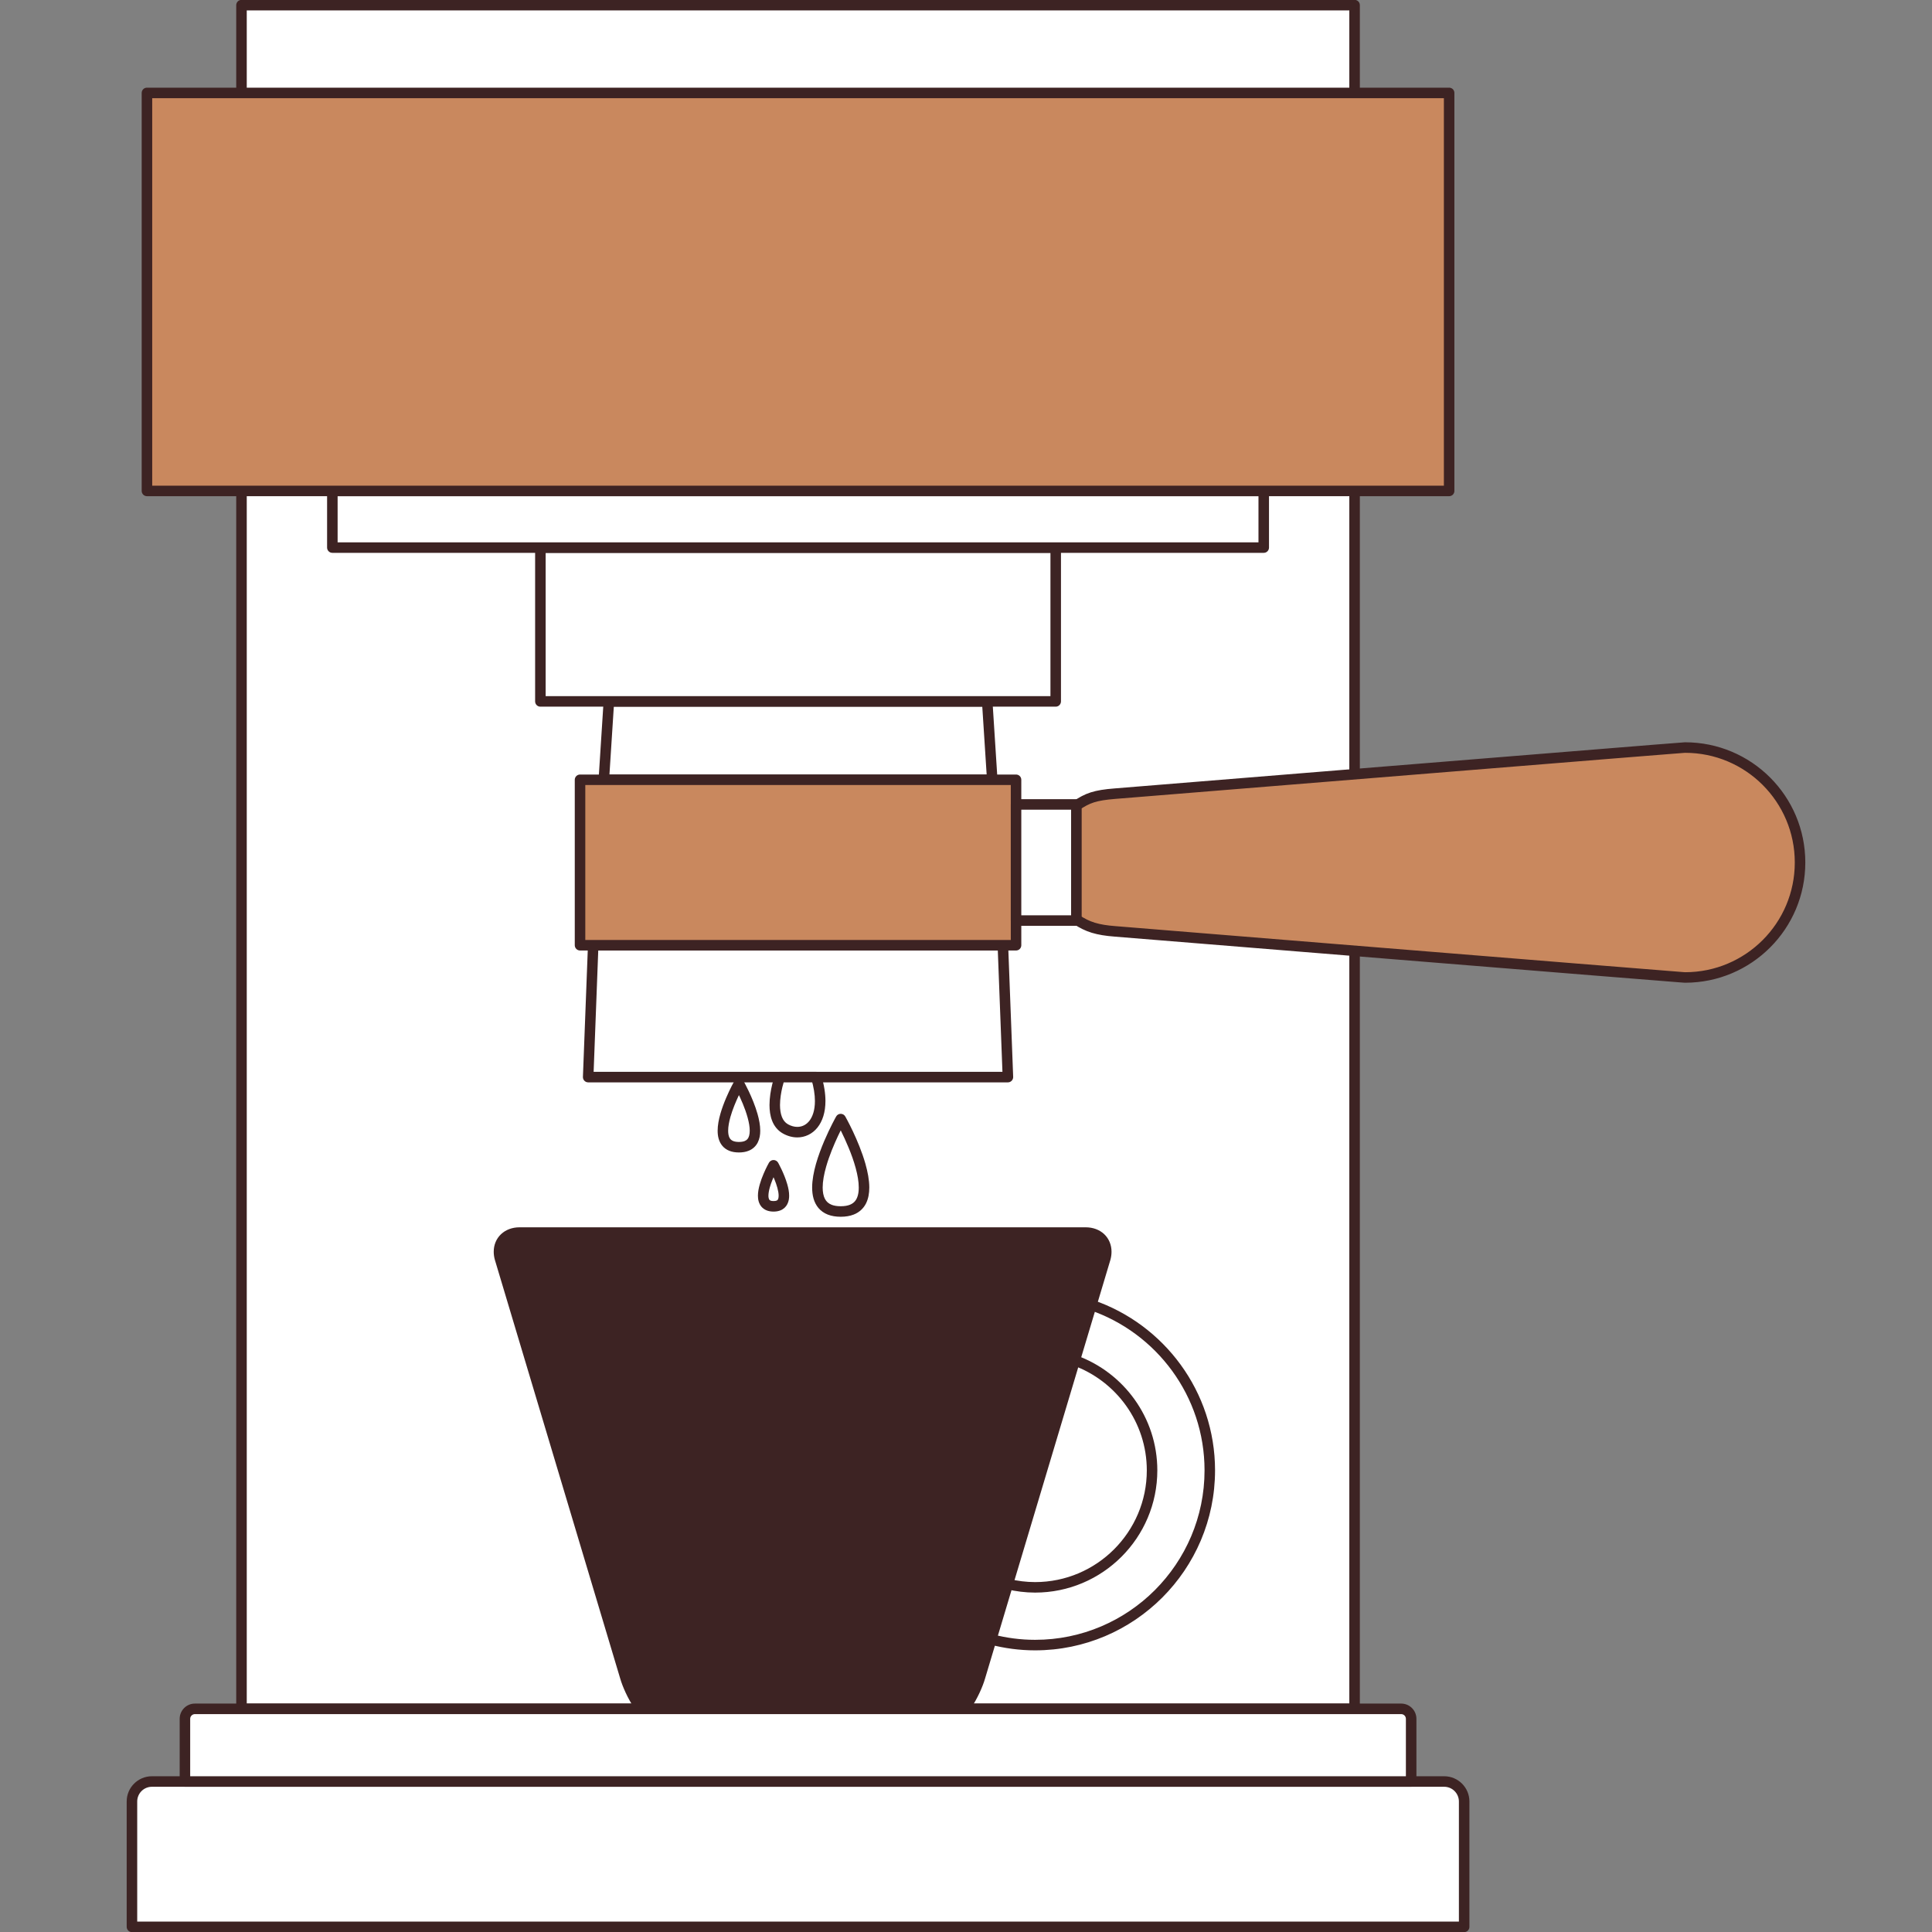 <?xml version="1.0" encoding="UTF-8"?>
<svg xmlns="http://www.w3.org/2000/svg" xmlns:xlink="http://www.w3.org/1999/xlink" width="375pt" height="375pt" viewBox="0 0 375 375" version="1.2">
<rect x="0" y="0" width="375" height="375" fill="#808080" stroke="none"/>
<defs>
<clipPath id="clip1">
  <path d="M 207 144 L 350.625 144 L 350.625 191 L 207 191 Z M 207 144 "/>
</clipPath>
<clipPath id="clip2">
  <path d="M 24.375 344 L 286 344 L 286 375 L 24.375 375 Z M 24.375 344 "/>
</clipPath>
</defs>
<g id="surface1">
<path style=" stroke:none;fill-rule:nonzero;fill:rgb(100%,100%,100%);fill-opacity:1;" d="M 262.926 331.684 L 46.875 331.684 L 46.875 1 L 262.926 1 L 262.926 331.684 "/>
<path style=" stroke:none;fill-rule:nonzero;fill:rgb(23.92%,13.73%,13.73%);fill-opacity:1;" d="M 262.926 331.684 L 262.926 330.664 L 47.895 330.664 L 47.895 2.02 L 261.902 2.02 L 261.902 331.684 L 262.926 331.684 L 262.926 330.664 L 262.926 331.684 L 263.945 331.684 L 263.945 1 C 263.945 0.727 263.836 0.465 263.645 0.273 C 263.457 0.086 263.195 -0.027 262.926 -0.027 L 46.875 -0.027 C 46.605 -0.027 46.344 0.086 46.152 0.273 C 45.965 0.465 45.852 0.727 45.852 1 L 45.852 331.684 C 45.852 331.957 45.965 332.219 46.152 332.406 C 46.344 332.598 46.605 332.707 46.875 332.707 L 262.926 332.707 C 263.195 332.707 263.457 332.598 263.645 332.406 C 263.836 332.219 263.945 331.957 263.945 331.684 L 262.926 331.684 "/>
<path style=" stroke:none;fill-rule:nonzero;fill:rgb(100%,100%,100%);fill-opacity:1;" d="M 192.594 151.355 L 191.617 136.145 L 118.184 136.145 L 117.207 151.355 L 192.594 151.355 "/>
<path style=" stroke:none;fill-rule:nonzero;fill:rgb(23.92%,13.73%,13.73%);fill-opacity:1;" d="M 192.594 151.355 L 193.613 151.293 L 192.637 136.078 C 192.602 135.539 192.156 135.125 191.617 135.125 L 118.184 135.125 C 117.645 135.125 117.199 135.539 117.16 136.082 L 116.184 151.293 C 116.168 151.57 116.27 151.848 116.461 152.051 C 116.652 152.262 116.922 152.375 117.207 152.375 L 192.594 152.375 C 192.875 152.375 193.148 152.262 193.34 152.051 C 193.531 151.848 193.629 151.57 193.613 151.293 L 192.594 151.355 L 192.594 150.336 L 118.293 150.336 L 119.141 137.164 L 190.66 137.164 L 191.578 151.422 L 192.594 151.355 L 192.594 150.336 L 192.594 151.355 "/>
<path style=" stroke:none;fill-rule:nonzero;fill:rgb(100%,100%,100%);fill-opacity:1;" d="M 115.141 183.422 L 114.164 209.062 L 195.637 209.062 L 194.66 183.422 L 115.141 183.422 "/>
<path style=" stroke:none;fill-rule:nonzero;fill:rgb(23.92%,13.73%,13.73%);fill-opacity:1;" d="M 115.141 183.422 L 114.125 183.387 L 113.145 209.027 C 113.137 209.305 113.238 209.574 113.43 209.773 C 113.621 209.973 113.887 210.086 114.164 210.086 L 195.637 210.086 C 195.91 210.086 196.176 209.973 196.367 209.773 C 196.559 209.574 196.664 209.305 196.656 209.027 L 195.68 183.387 C 195.66 182.836 195.203 182.402 194.66 182.402 L 115.141 182.402 C 114.594 182.402 114.145 182.836 114.125 183.387 L 115.141 183.422 L 115.141 184.445 L 193.672 184.445 L 194.574 208.043 L 115.223 208.043 L 116.16 183.461 L 115.141 183.422 L 115.141 184.445 L 115.141 183.422 "/>
<path style=" stroke:none;fill-rule:nonzero;fill:rgb(78.819%,53.329%,36.859%);fill-opacity:1;" d="M 197.215 183.469 L 112.586 183.469 L 112.586 151.355 L 197.215 151.355 L 197.215 183.469 "/>
<path style=" stroke:none;fill-rule:nonzero;fill:rgb(23.92%,13.73%,13.73%);fill-opacity:1;" d="M 197.215 183.469 L 197.215 182.449 L 113.605 182.449 L 113.605 152.375 L 196.195 152.375 L 196.195 183.469 L 197.215 183.469 L 197.215 182.449 L 197.215 183.469 L 198.234 183.469 L 198.234 151.355 C 198.234 151.086 198.129 150.824 197.938 150.633 C 197.75 150.445 197.484 150.336 197.215 150.336 L 112.586 150.336 C 112.312 150.336 112.051 150.445 111.863 150.633 C 111.672 150.824 111.562 151.086 111.562 151.355 L 111.562 183.469 C 111.562 183.738 111.672 184 111.863 184.191 C 112.051 184.383 112.312 184.492 112.586 184.492 L 197.215 184.492 C 197.484 184.492 197.75 184.383 197.938 184.191 C 198.129 184 198.234 183.738 198.234 183.469 L 197.215 183.469 "/>
<path style=" stroke:none;fill-rule:nonzero;fill:rgb(100%,100%,100%);fill-opacity:1;" d="M 208.934 178.68 L 197.215 178.68 L 197.215 156.145 L 208.934 156.145 L 208.934 178.68 "/>
<path style=" stroke:none;fill-rule:nonzero;fill:rgb(23.92%,13.73%,13.73%);fill-opacity:1;" d="M 208.934 178.68 L 208.934 177.656 L 198.234 177.656 L 198.234 157.164 L 207.91 157.164 L 207.91 178.68 L 208.934 178.68 L 208.934 177.656 L 208.934 178.68 L 209.953 178.68 L 209.953 156.145 C 209.953 155.871 209.848 155.617 209.652 155.422 C 209.461 155.23 209.207 155.121 208.934 155.121 L 197.215 155.121 C 196.945 155.121 196.684 155.234 196.492 155.422 C 196.305 155.613 196.195 155.875 196.195 156.145 L 196.195 178.68 C 196.195 178.949 196.305 179.211 196.492 179.398 C 196.684 179.59 196.945 179.699 197.215 179.699 L 208.934 179.699 C 209.207 179.699 209.461 179.594 209.652 179.398 C 209.848 179.207 209.953 178.953 209.953 178.68 L 208.934 178.68 "/>
<path style=" stroke:none;fill-rule:nonzero;fill:rgb(78.819%,53.329%,36.859%);fill-opacity:1;" d="M 327.074 145.098 C 326.465 145.098 216.441 154.047 216.441 154.047 C 212.543 154.352 211.074 154.898 208.934 156.355 L 208.934 178.473 C 211.074 179.926 213.027 180.516 216.441 180.781 C 216.441 180.781 326.465 189.727 327.074 189.727 C 339.395 189.727 349.387 179.738 349.387 167.41 C 349.387 155.086 339.395 145.098 327.074 145.098 "/>
<g clip-path="url(#clip1)" clip-rule="nonzero">
<path style=" stroke:none;fill-rule:nonzero;fill:rgb(23.92%,13.73%,13.73%);fill-opacity:1;" d="M 327.074 145.098 L 327.074 144.078 L 326.977 144.082 C 326.66 144.098 324.734 144.254 321.551 144.504 C 299.285 146.285 216.359 153.031 216.359 153.031 C 214.379 153.184 212.957 153.406 211.719 153.797 C 210.484 154.191 209.465 154.758 208.359 155.508 C 208.078 155.699 207.91 156.016 207.91 156.355 L 207.91 178.473 C 207.91 178.809 208.078 179.125 208.359 179.316 C 209.496 180.09 210.625 180.656 211.91 181.051 C 213.195 181.441 214.613 181.664 216.363 181.797 L 216.355 181.797 C 216.359 181.797 243.867 184.031 271.449 186.27 C 285.242 187.391 299.047 188.512 309.449 189.348 C 314.648 189.766 319 190.117 322.066 190.359 C 323.602 190.484 324.812 190.578 325.652 190.645 C 326.07 190.68 326.398 190.703 326.625 190.719 C 326.742 190.727 326.828 190.734 326.898 190.738 L 326.977 190.742 L 327.074 190.746 C 339.961 190.746 350.41 180.301 350.41 167.41 C 350.41 154.523 339.961 144.078 327.074 144.078 L 327.074 146.121 C 332.957 146.121 338.277 148.5 342.133 152.355 C 345.988 156.211 348.367 161.531 348.367 167.41 C 348.367 173.297 345.988 178.613 342.133 182.469 C 338.277 186.324 332.957 188.707 327.074 188.707 L 327.074 189.473 L 327.113 188.707 L 327.074 188.707 L 327.074 189.473 L 327.113 188.707 C 327.102 188.707 326.938 188.699 326.695 188.68 C 322.844 188.387 295.293 186.156 268.715 184 C 255.426 182.926 242.379 181.863 232.652 181.074 C 227.789 180.676 223.758 180.348 220.941 180.121 C 218.125 179.891 216.527 179.762 216.523 179.762 L 216.52 179.762 C 214.852 179.637 213.59 179.43 212.508 179.098 C 211.43 178.766 210.512 178.312 209.508 177.629 L 208.934 178.473 L 209.953 178.473 L 209.953 156.355 L 208.934 156.355 L 209.508 157.195 C 210.543 156.5 211.332 156.062 212.336 155.742 C 213.344 155.422 214.609 155.215 216.52 155.062 C 216.527 155.062 218.242 154.922 221.254 154.68 C 231.785 153.824 258.129 151.684 281.906 149.758 C 293.793 148.793 305.039 147.883 313.344 147.211 C 317.5 146.879 320.922 146.602 323.316 146.414 C 324.512 146.32 325.457 146.242 326.109 146.195 C 326.434 146.168 326.688 146.148 326.855 146.137 L 327.055 146.125 L 327.105 146.121 L 327.109 146.121 L 327.074 145.328 L 327.074 146.121 L 327.109 146.121 L 327.074 145.328 L 327.074 146.121 L 327.074 145.098 "/>
</g>
<path style=" stroke:none;fill-rule:nonzero;fill:rgb(100%,100%,100%);fill-opacity:1;" d="M 204.914 136.145 L 104.891 136.145 L 104.891 106.285 L 204.914 106.285 L 204.914 136.145 "/>
<path style=" stroke:none;fill-rule:nonzero;fill:rgb(23.92%,13.73%,13.73%);fill-opacity:1;" d="M 204.914 136.145 L 204.914 135.125 L 105.91 135.125 L 105.91 107.305 L 203.891 107.305 L 203.891 136.145 L 204.914 136.145 L 204.914 135.125 L 204.914 136.145 L 205.934 136.145 L 205.934 106.285 C 205.934 106.02 205.824 105.754 205.633 105.562 C 205.441 105.375 205.18 105.266 204.914 105.266 L 104.891 105.266 C 104.617 105.266 104.359 105.375 104.168 105.562 C 103.977 105.754 103.867 106.02 103.867 106.285 L 103.867 136.145 C 103.867 136.41 103.977 136.676 104.168 136.867 C 104.359 137.059 104.617 137.164 104.891 137.164 L 204.914 137.164 C 205.18 137.164 205.441 137.059 205.633 136.867 C 205.824 136.676 205.934 136.41 205.934 136.145 L 204.914 136.145 "/>
<path style=" stroke:none;fill-rule:nonzero;fill:rgb(100%,100%,100%);fill-opacity:1;" d="M 245.289 106.285 L 64.508 106.285 L 64.508 95.289 L 245.289 95.289 L 245.289 106.285 "/>
<path style=" stroke:none;fill-rule:nonzero;fill:rgb(23.92%,13.73%,13.73%);fill-opacity:1;" d="M 245.289 106.285 L 245.289 105.266 L 65.531 105.266 L 65.531 96.309 L 244.27 96.309 L 244.27 106.285 L 245.289 106.285 L 245.289 105.266 L 245.289 106.285 L 246.312 106.285 L 246.312 95.289 C 246.312 95.023 246.203 94.758 246.012 94.566 C 245.824 94.379 245.562 94.27 245.289 94.27 L 64.508 94.27 C 64.238 94.27 63.977 94.379 63.789 94.566 C 63.598 94.758 63.488 95.023 63.488 95.289 L 63.488 106.285 C 63.488 106.555 63.598 106.82 63.789 107.008 C 63.977 107.199 64.238 107.305 64.508 107.305 L 245.289 107.305 C 245.566 107.305 245.82 107.203 246.012 107.008 C 246.207 106.816 246.312 106.559 246.312 106.285 L 245.289 106.285 "/>
<path style=" stroke:none;fill-rule:nonzero;fill:rgb(23.92%,13.73%,13.73%);fill-opacity:1;" d="M 123.984 331.023 L 187.598 331.023 C 188.832 329.168 189.805 326.949 190.211 325.543 L 214.535 244.297 C 215.328 241.516 213.613 239.238 210.719 239.238 L 100.863 239.238 C 97.969 239.238 96.25 241.516 97.047 244.297 L 121.367 325.543 C 121.77 326.949 122.742 329.168 123.984 331.023 "/>
<path style=" stroke:none;fill-rule:nonzero;fill:rgb(23.92%,13.73%,13.73%);fill-opacity:1;" d="M 123.984 331.023 L 123.984 332.043 L 187.598 332.043 C 187.938 332.043 188.254 331.871 188.441 331.59 C 189.754 329.629 190.746 327.363 191.195 325.82 L 190.211 325.543 L 191.191 325.832 L 215.512 244.59 L 215.516 244.578 C 215.672 244.031 215.746 243.488 215.746 242.961 C 215.75 241.637 215.238 240.414 214.332 239.555 C 213.422 238.695 212.145 238.215 210.719 238.219 L 100.863 238.219 C 99.43 238.215 98.156 238.695 97.25 239.555 C 96.336 240.414 95.828 241.637 95.832 242.961 C 95.832 243.488 95.906 244.031 96.066 244.582 L 96.07 244.59 L 120.391 325.832 L 121.367 325.543 L 120.387 325.82 C 120.836 327.363 121.828 329.629 123.133 331.59 C 123.324 331.871 123.641 332.043 123.984 332.043 L 123.984 331.023 L 124.832 330.457 C 123.664 328.715 122.711 326.539 122.348 325.258 L 122.348 325.246 L 98.023 244.008 L 97.047 244.297 L 98.027 244.016 C 97.922 243.641 97.871 243.289 97.871 242.961 C 97.875 242.145 98.164 241.508 98.652 241.039 C 99.145 240.574 99.875 240.258 100.863 240.258 L 210.719 240.258 C 211.703 240.258 212.434 240.574 212.926 241.039 C 213.418 241.508 213.699 242.145 213.703 242.961 C 213.703 243.289 213.66 243.641 213.551 244.02 L 214.535 244.297 L 213.559 244.008 L 189.23 325.246 L 189.227 325.258 C 188.871 326.539 187.918 328.715 186.746 330.453 L 187.598 331.023 L 187.598 330.004 L 123.984 330.004 L 123.984 331.023 L 124.832 330.457 L 123.984 331.023 "/>
<path style=" stroke:none;fill-rule:nonzero;fill:rgb(100%,100%,100%);fill-opacity:1;" d="M 211.836 253.305 L 208.617 264.051 C 217.352 267.215 223.617 275.582 223.617 285.398 C 223.617 297.918 213.43 308.102 200.91 308.102 C 199.09 308.102 197.32 307.875 195.625 307.465 L 192.402 318.215 C 195.125 318.918 197.973 319.309 200.91 319.309 C 219.605 319.309 234.82 304.094 234.82 285.398 C 234.82 270.523 225.188 257.859 211.836 253.305 "/>
<path style=" stroke:none;fill-rule:nonzero;fill:rgb(23.92%,13.73%,13.73%);fill-opacity:1;" d="M 211.836 253.305 L 210.859 253.008 L 207.641 263.758 C 207.484 264.277 207.762 264.828 208.27 265.012 C 216.609 268.031 222.594 276.031 222.594 285.398 C 222.594 291.379 220.164 296.793 216.234 300.727 C 212.305 304.652 206.891 307.082 200.91 307.082 C 199.172 307.082 197.488 306.863 195.863 306.473 C 195.336 306.348 194.801 306.656 194.645 307.172 L 191.426 317.922 C 191.344 318.184 191.379 318.473 191.512 318.715 C 191.648 318.953 191.879 319.133 192.148 319.203 C 194.945 319.926 197.879 320.332 200.91 320.332 C 220.172 320.328 235.836 304.66 235.84 285.398 C 235.836 270.074 225.922 257.031 212.164 252.336 C 211.902 252.246 211.617 252.27 211.367 252.395 C 211.121 252.523 210.938 252.746 210.859 253.008 L 211.836 253.305 L 211.508 254.27 C 224.457 258.691 233.805 270.973 233.801 285.398 C 233.801 294.465 230.109 302.684 224.156 308.645 C 218.195 314.602 209.977 318.289 200.91 318.289 C 198.059 318.289 195.301 317.91 192.66 317.227 L 192.402 318.215 L 193.383 318.508 L 196.602 307.758 L 195.625 307.465 L 195.383 308.457 C 197.152 308.883 199 309.121 200.91 309.121 C 213.996 309.121 224.633 298.484 224.637 285.398 C 224.633 275.141 218.094 266.398 208.969 263.094 L 208.617 264.051 L 209.594 264.344 L 212.816 253.594 L 211.836 253.305 L 211.508 254.27 L 211.836 253.305 "/>
<path style=" stroke:none;fill-rule:nonzero;fill:rgb(100%,100%,100%);fill-opacity:1;" d="M 151.355 209.062 C 151.355 209.062 148.547 216.918 152.457 219.113 C 156.359 221.312 161.066 217.793 158.434 209.062 L 151.355 209.062 "/>
<path style=" stroke:none;fill-rule:nonzero;fill:rgb(23.92%,13.73%,13.73%);fill-opacity:1;" d="M 151.355 209.062 L 150.395 208.723 C 150.379 208.781 149.367 211.559 149.359 214.484 C 149.363 215.508 149.484 216.559 149.867 217.539 C 150.242 218.512 150.926 219.43 151.953 220.004 C 152.852 220.508 153.809 220.773 154.758 220.77 C 156.234 220.777 157.668 220.109 158.66 218.867 C 159.652 217.633 160.219 215.883 160.219 213.711 C 160.219 212.262 159.969 210.609 159.41 208.77 C 159.281 208.34 158.883 208.043 158.434 208.043 L 151.355 208.043 C 150.926 208.043 150.539 208.312 150.395 208.723 L 151.355 209.062 L 151.355 210.086 L 158.434 210.086 L 158.434 209.062 L 157.457 209.359 C 157.965 211.043 158.176 212.496 158.176 213.711 C 158.176 215.535 157.703 216.801 157.07 217.59 C 156.426 218.371 155.641 218.723 154.758 218.727 C 154.191 218.727 153.574 218.574 152.953 218.227 C 152.383 217.898 152.023 217.438 151.766 216.789 C 151.516 216.152 151.398 215.34 151.398 214.484 C 151.398 213.266 151.625 211.973 151.859 211.004 C 151.977 210.52 152.094 210.117 152.176 209.832 C 152.219 209.695 152.258 209.582 152.281 209.512 L 152.316 209.406 L 151.355 209.062 L 151.355 210.086 L 151.355 209.062 "/>
<path style=" stroke:none;fill-rule:nonzero;fill:rgb(100%,100%,100%);fill-opacity:1;" d="M 163.184 217.215 C 163.184 217.215 153.004 235.152 163.184 235.152 C 173.363 235.152 163.184 217.215 163.184 217.215 "/>
<path style=" stroke:none;fill-rule:nonzero;fill:rgb(23.92%,13.73%,13.73%);fill-opacity:1;" d="M 163.184 217.215 L 162.297 216.711 C 162.285 216.73 161.141 218.754 159.984 221.465 C 159.406 222.82 158.828 224.352 158.383 225.902 C 157.945 227.457 157.641 229.027 157.637 230.496 C 157.637 231.961 157.941 233.383 158.871 234.484 C 159.332 235.027 159.945 235.465 160.672 235.75 C 161.402 236.031 162.234 236.172 163.184 236.172 C 164.129 236.172 164.965 236.031 165.691 235.75 C 166.789 235.328 167.609 234.539 168.082 233.605 C 168.555 232.664 168.727 231.602 168.73 230.496 C 168.727 229.027 168.418 227.457 167.98 225.902 C 166.66 221.258 164.09 216.746 164.07 216.711 C 163.891 216.387 163.551 216.191 163.184 216.191 C 162.812 216.191 162.48 216.387 162.297 216.711 L 163.184 217.215 L 162.297 217.715 L 162.344 217.801 C 162.578 218.223 163.684 220.25 164.711 222.758 C 165.754 225.258 166.695 228.27 166.684 230.496 C 166.688 231.695 166.426 232.598 165.941 233.16 C 165.695 233.445 165.391 233.672 164.949 233.848 C 164.512 234.02 163.934 234.129 163.184 234.129 C 162.434 234.129 161.855 234.02 161.418 233.848 C 160.762 233.578 160.391 233.215 160.105 232.676 C 159.828 232.133 159.68 231.391 159.68 230.496 C 159.68 229.312 159.938 227.898 160.352 226.461 C 160.961 224.301 161.898 222.102 162.676 220.449 C 163.066 219.625 163.414 218.941 163.672 218.461 C 163.793 218.219 163.898 218.031 163.965 217.906 C 164.039 217.777 164.07 217.715 164.07 217.715 L 163.184 217.215 L 162.297 217.715 L 163.184 217.215 "/>
<path style=" stroke:none;fill-rule:nonzero;fill:rgb(100%,100%,100%);fill-opacity:1;" d="M 143.43 210.324 C 143.43 210.324 136.418 222.672 143.43 222.672 C 150.434 222.672 143.43 210.324 143.43 210.324 "/>
<path style=" stroke:none;fill-rule:nonzero;fill:rgb(23.92%,13.73%,13.73%);fill-opacity:1;" d="M 143.43 210.324 L 142.539 209.82 C 142.527 209.84 141.734 211.242 140.934 213.121 C 140.531 214.066 140.129 215.133 139.82 216.215 C 139.512 217.305 139.293 218.41 139.293 219.469 C 139.293 220.52 139.508 221.574 140.219 222.418 C 140.57 222.836 141.039 223.164 141.582 223.379 C 142.129 223.594 142.746 223.691 143.43 223.691 C 144.109 223.691 144.727 223.594 145.27 223.379 C 146.094 223.066 146.73 222.461 147.082 221.75 C 147.441 221.039 147.562 220.262 147.562 219.469 C 147.562 218.414 147.344 217.305 147.035 216.215 C 146.113 212.973 144.332 209.855 144.316 209.82 C 144.133 209.5 143.797 209.305 143.43 209.305 C 143.062 209.305 142.723 209.5 142.539 209.82 L 143.43 210.324 L 142.539 210.824 L 142.57 210.883 C 142.73 211.164 143.484 212.551 144.188 214.262 C 144.895 215.961 145.531 218.016 145.523 219.469 C 145.523 220.25 145.348 220.793 145.082 221.098 C 144.949 221.254 144.785 221.375 144.527 221.48 C 144.27 221.578 143.914 221.652 143.43 221.652 C 142.941 221.652 142.582 221.578 142.328 221.48 C 141.945 221.32 141.758 221.133 141.59 220.82 C 141.43 220.516 141.332 220.047 141.336 219.469 C 141.332 218.695 141.508 217.746 141.781 216.773 C 142.195 215.316 142.836 213.812 143.363 212.688 C 143.633 212.125 143.871 211.656 144.043 211.328 C 144.129 211.164 144.199 211.039 144.246 210.953 L 144.316 210.824 L 143.43 210.324 L 142.539 210.824 L 143.43 210.324 "/>
<path style=" stroke:none;fill-rule:nonzero;fill:rgb(100%,100%,100%);fill-opacity:1;" d="M 150.145 226.18 C 150.145 226.18 145.621 234.145 150.145 234.145 C 154.664 234.145 150.145 226.18 150.145 226.18 "/>
<path style=" stroke:none;fill-rule:nonzero;fill:rgb(23.92%,13.73%,13.73%);fill-opacity:1;" d="M 150.145 226.18 L 149.258 225.676 C 149.242 225.699 148.727 226.609 148.203 227.848 C 147.938 228.465 147.672 229.168 147.469 229.887 C 147.266 230.609 147.113 231.348 147.113 232.082 C 147.113 232.805 147.262 233.578 147.793 234.219 C 148.062 234.531 148.422 234.785 148.82 234.941 C 149.227 235.098 149.668 235.168 150.145 235.168 C 150.621 235.168 151.059 235.098 151.465 234.941 C 152.074 234.711 152.562 234.246 152.82 233.719 C 153.09 233.188 153.172 232.633 153.172 232.082 C 153.172 231.348 153.023 230.609 152.816 229.887 C 152.203 227.734 151.047 225.715 151.031 225.676 C 150.848 225.359 150.508 225.16 150.145 225.16 C 149.777 225.16 149.438 225.359 149.258 225.676 L 150.145 226.18 L 149.258 226.688 L 149.273 226.719 C 149.371 226.895 149.852 227.777 150.297 228.859 C 150.75 229.938 151.141 231.234 151.133 232.082 C 151.133 232.539 151.027 232.797 150.938 232.895 C 150.887 232.949 150.836 232.992 150.723 233.043 C 150.605 233.086 150.422 233.125 150.145 233.125 C 149.863 233.125 149.68 233.086 149.566 233.043 C 149.398 232.965 149.359 232.918 149.281 232.789 C 149.215 232.664 149.152 232.418 149.152 232.082 C 149.152 231.637 149.258 231.047 149.43 230.441 C 149.688 229.531 150.09 228.578 150.43 227.863 C 150.598 227.504 150.754 227.207 150.859 227 C 150.918 226.898 150.961 226.812 150.988 226.762 L 151.031 226.688 L 150.145 226.18 L 149.258 226.688 L 150.145 226.18 "/>
<path style=" stroke:none;fill-rule:nonzero;fill:rgb(78.819%,53.329%,36.859%);fill-opacity:1;" d="M 281.277 95.289 L 28.523 95.289 L 28.523 18.035 L 281.277 18.035 L 281.277 95.289 "/>
<path style=" stroke:none;fill-rule:nonzero;fill:rgb(23.92%,13.73%,13.73%);fill-opacity:1;" d="M 281.277 95.289 L 281.277 94.27 L 29.543 94.27 L 29.543 19.055 L 280.258 19.055 L 280.258 95.289 L 281.277 95.289 L 281.277 94.27 L 281.277 95.289 L 282.297 95.289 L 282.297 18.035 C 282.297 17.766 282.188 17.504 282 17.312 C 281.809 17.121 281.543 17.016 281.277 17.016 L 28.523 17.016 C 28.254 17.016 27.992 17.121 27.801 17.312 C 27.613 17.504 27.5 17.766 27.5 18.035 L 27.5 95.289 C 27.5 95.559 27.613 95.824 27.801 96.012 C 27.992 96.203 28.254 96.309 28.523 96.309 L 281.277 96.309 C 281.543 96.309 281.809 96.203 282 96.012 C 282.188 95.824 282.297 95.559 282.297 95.289 L 281.277 95.289 "/>
<path style=" stroke:none;fill-rule:nonzero;fill:rgb(100%,100%,100%);fill-opacity:1;" d="M 284.191 374.004 L 284.191 349.664 C 284.191 347.527 282.457 345.793 280.32 345.793 L 29.484 345.793 C 27.34 345.793 25.609 347.527 25.609 349.664 L 25.609 374.004 L 284.191 374.004 "/>
<g clip-path="url(#clip2)" clip-rule="nonzero">
<path style=" stroke:none;fill-rule:nonzero;fill:rgb(23.92%,13.73%,13.73%);fill-opacity:1;" d="M 284.191 374.004 L 285.211 374.004 L 285.211 349.664 C 285.211 346.961 283.02 344.773 280.32 344.77 L 29.484 344.77 C 26.781 344.77 24.59 346.965 24.59 349.664 L 24.59 374.004 C 24.59 374.27 24.699 374.535 24.891 374.727 C 25.082 374.918 25.34 375.023 25.609 375.023 L 284.191 375.023 C 284.457 375.023 284.723 374.918 284.914 374.727 C 285.105 374.535 285.211 374.27 285.211 374.004 L 284.191 374.004 L 284.191 372.984 L 26.633 372.984 L 26.633 349.664 C 26.637 348.09 27.906 346.816 29.484 346.812 L 280.32 346.812 C 281.891 346.816 283.168 348.09 283.172 349.664 L 283.172 374.004 L 284.191 374.004 L 284.191 372.984 L 284.191 374.004 "/>
</g>
<path style=" stroke:none;fill-rule:nonzero;fill:rgb(100%,100%,100%);fill-opacity:1;" d="M 273.906 345.793 L 273.906 333.625 C 273.906 332.555 273.039 331.684 271.969 331.684 L 37.832 331.684 C 36.762 331.684 35.895 332.555 35.895 333.625 L 35.895 345.793 L 273.906 345.793 "/>
<path style=" stroke:none;fill-rule:nonzero;fill:rgb(23.92%,13.73%,13.73%);fill-opacity:1;" d="M 273.906 345.793 L 274.926 345.793 L 274.926 333.625 C 274.926 331.988 273.602 330.664 271.969 330.664 L 37.832 330.664 C 36.195 330.664 34.875 331.988 34.875 333.625 L 34.875 345.793 C 34.875 346.062 34.984 346.324 35.172 346.512 C 35.363 346.703 35.625 346.812 35.895 346.812 L 273.906 346.812 C 274.172 346.812 274.434 346.703 274.625 346.512 C 274.816 346.324 274.926 346.062 274.926 345.793 L 273.906 345.793 L 273.906 344.77 L 36.914 344.77 L 36.914 333.625 C 36.914 333.121 37.324 332.711 37.832 332.707 L 271.969 332.707 C 272.473 332.711 272.883 333.117 272.883 333.625 L 272.883 345.793 L 273.906 345.793 L 273.906 344.77 L 273.906 345.793 "/>
</g>
</svg>

